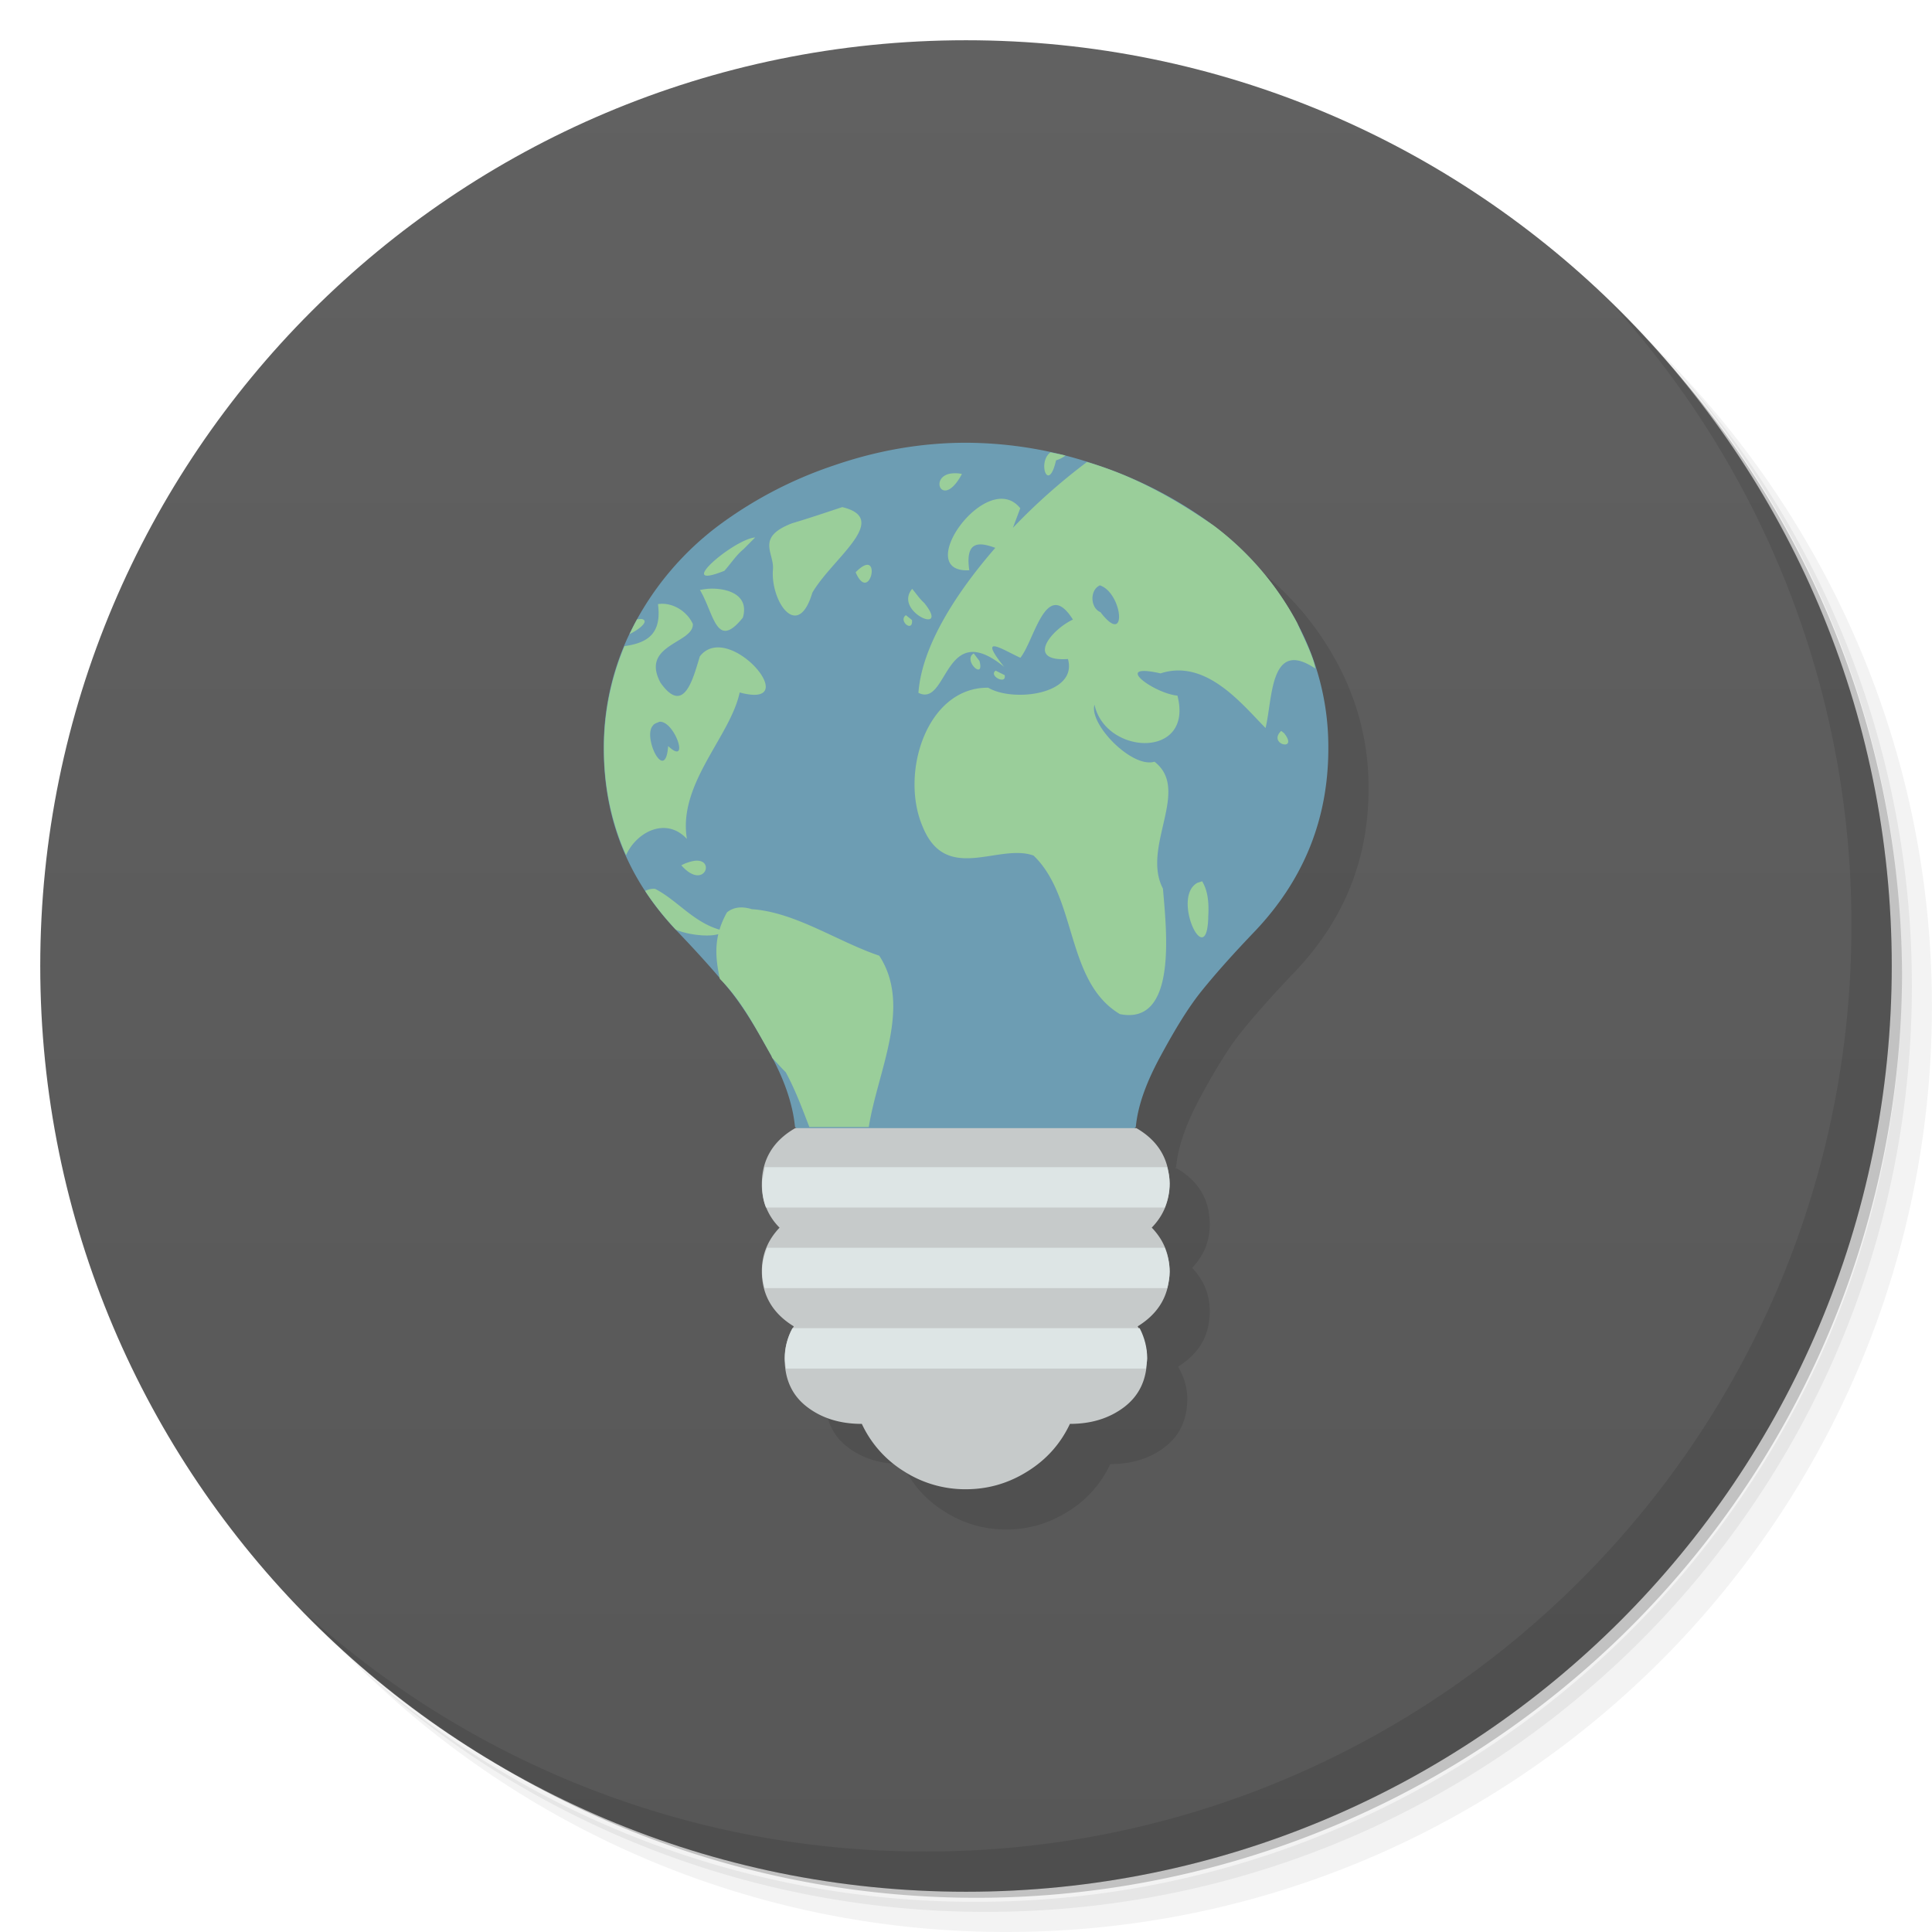 <svg xmlns="http://www.w3.org/2000/svg" viewBox="0 0 48 48">
  <defs>
    <linearGradient id="a" x1="1" x2="47" gradientUnits="userSpaceOnUse" gradientTransform="rotate(-90 24 24)">
      <stop stop-color="#575757"/>
      <stop offset="1" stop-color="#616161"/>
    </linearGradient>
  </defs>
  <path d="M36.31 5c5.859 4.062 9.688 10.831 9.688 18.5 0 12.426-10.07 22.5-22.5 22.5-7.669 0-14.438-3.828-18.5-9.688a23.24 23.24 0 0 0 3.781 4.969 22.923 22.923 0 0 0 15.469 5.969c12.703 0 23-10.298 23-23a22.92 22.92 0 0 0-5.969-15.469A23.216 23.216 0 0 0 36.31 5zm4.969 3.781A22.911 22.911 0 0 1 47.498 24.5c0 12.703-10.297 23-23 23a22.909 22.909 0 0 1-15.719-6.219C12.939 45.425 18.662 48 24.998 48c12.703 0 23-10.298 23-23 0-6.335-2.575-12.06-6.719-16.219z" opacity=".05"/>
  <path d="M41.28 8.781a22.923 22.923 0 0 1 5.969 15.469c0 12.703-10.297 23-23 23A22.92 22.92 0 0 1 8.78 41.281 22.911 22.911 0 0 0 24.499 47.5c12.703 0 23-10.298 23-23A22.909 22.909 0 0 0 41.28 8.781z" opacity=".1"/>
  <path d="M31.25 2.375C39.865 5.529 46 13.792 46 23.505c0 12.426-10.07 22.5-22.5 22.5-9.708 0-17.971-6.135-21.12-14.75a23 23 0 0 0 44.875-7 23 23 0 0 0-16-21.875z" opacity=".2"/>
  <path d="M24 1c12.703 0 23 10.297 23 23S36.703 47 24 47 1 36.703 1 24 11.297 1 24 1z" fill="url(#a)"/>
  <path d="M40.03 7.531A22.922 22.922 0 0 1 45.999 23c0 12.703-10.297 23-23 23A22.92 22.92 0 0 1 7.53 40.031C11.708 44.322 17.54 47 23.999 47c12.703 0 23-10.298 23-23 0-6.462-2.677-12.291-6.969-16.469z" opacity=".1"/>
  <g opacity=".1">
    <path d="M25 12c-1.112 0-2.212.195-3.281.563a10.253 10.253 0 0 0-2.875 1.5 7.356 7.356 0 0 0-2.063 2.406A6.507 6.507 0 0 0 16 19.594c0 1.75.602 3.254 1.813 4.531a24.01 24.01 0 0 1 1.313 1.469c.344.425.679.977 1.031 1.625.346.641.539 1.227.594 1.781.017.001.034.017.051.027h-.037c-.551.317-.826.782-.826 1.391 0 .418.143.777.439 1.082a1.506 1.506 0 0 0-.439 1.082c0 .59.264 1.047.791 1.371a1.522 1.522 0 0 0-.227.797c0 .519.184.918.555 1.203.367.281.821.422 1.363.422.231.496.58.891 1.053 1.184.464.293.973.441 1.527.441.55 0 1.053-.148 1.525-.441a2.742 2.742 0 0 0 1.059-1.184c.539 0 .987-.141 1.354-.422.371-.285.559-.683.559-1.203 0-.27-.077-.535-.229-.797.527-.324.787-.781.787-1.371 0-.418-.145-.777-.438-1.082.293-.305.438-.664.438-1.082 0-.61-.276-1.075-.822-1.391h-.051c.012-.001.026-.017.037-.027.051-.554.276-1.141.625-1.781.352-.648.683-1.199 1.031-1.625.348-.43.786-.918 1.313-1.469 1.207-1.277 1.813-2.781 1.813-4.531a6.49 6.49 0 0 0-.781-3.125 7.366 7.366 0 0 0-2.063-2.406 10.253 10.253 0 0 0-2.875-1.5A10.08 10.08 0 0 0 25.002 12z"/>
  </g>
  <g>
    <path d="M24 11c-1.112 0-2.212.194-3.281.563a10.253 10.253 0 0 0-2.875 1.5 7.356 7.356 0 0 0-2.063 2.406A6.507 6.507 0 0 0 15 18.594c0 1.75.601 3.254 1.813 4.531.528.551.966 1.039 1.314 1.469.344.425.677.977 1.029 1.625.346.641.541 1.227.596 1.781l2.25 2H26l2.219-2c.051-.554.276-1.141.625-1.781.352-.648.683-1.199 1.031-1.625.348-.43.785-.918 1.313-1.469 1.207-1.277 1.814-2.781 1.814-4.531a6.49 6.49 0 0 0-.781-3.125 7.37 7.37 0 0 0-2.064-2.406 10.253 10.253 0 0 0-2.875-1.5A10.068 10.068 0 0 0 24.003 11" fill="#6d9db3"/>
    <path d="M22 28h4m2.233.028c.546.315.822.78.822 1.392 0 .418-.145.776-.44 1.08.295.306.44.663.44 1.081 0 .592-.262 1.046-.79 1.372.152.262.23.528.23.797 0 .52-.188.918-.56 1.205-.368.28-.815.421-1.353.421-.234.496-.585.89-1.06 1.184-.47.294-.978.44-1.527.44a2.82 2.82 0 0 1-1.527-.44 2.75 2.75 0 0 1-1.056-1.184c-.542 0-.995-.141-1.36-.421-.372-.284-.557-.684-.557-1.205 0-.27.071-.535.227-.797-.528-.323-.794-.78-.794-1.372 0-.418.15-.775.44-1.08a1.484 1.484 0 0 1-.44-1.08c0-.61.277-1.075.83-1.393" fill="#c6caca"/>
    <path d="M19.687 32.999c-.131.24-.188.503-.188.751 0 .089.021.17.032.252h8.94c0-.082.031-.163.031-.252 0-.248-.06-.507-.187-.751H19.69zM19.06 31c-.075.181-.125.387-.125.596 0 .148.029.276.064.407h10c.031-.131.063-.259.063-.407 0-.21-.053-.415-.124-.596h-9.875zM19 28.998c-.004.135-.065.256-.065.408 0 .209.022.414.096.595h9.907c.075-.18.124-.386.124-.595 0-.152-.028-.273-.064-.408H19z" fill="#dde5e5"/>
    <path d="M26.1 11.238c-.336.241-.053 1.036.137.199a.718.718 0 0 0 .234-.119c-.123-.032-.247-.053-.371-.08zm.906.24a14.946 14.946 0 0 0-1.84 1.635l.182-.486c-.821-1.021-2.717 1.621-1.266 1.541-.111-.758.266-.694.646-.557-1.019 1.172-1.829 2.476-1.91 3.602.741.373.629-1.872 2.129-.645-.688-.862-.011-.413.404-.226.353-.436.636-2.01 1.305-.949-.548.257-1.183 1.052-.123.98.248.885-1.369 1.079-1.98.713-1.523-.018-2.202 2.119-1.631 3.449.58 1.435 1.887.407 2.756.721 1.091 1.043.791 3.128 2.145 3.939 1.44.289 1.153-2.115 1.07-3.117-.542-1.04.7-2.454-.211-3.154-.55.171-1.63-.925-1.49-1.416.276 1.257 2.472 1.358 2.061-.225-.592-.059-1.645-.831-.42-.553 1.138-.372 2.035.781 2.609 1.357.178-.714.101-2.243 1.236-1.477-.039-.291-.325-.846-.454-1.142a7.37 7.37 0 0 0-2.064-2.406c-.989-.685-2.01-1.251-3.154-1.584m-3.396.289c-.538.098-.179.886.289.008a.82.82 0 0 0-.289-.008zm-2.684.832c-.415.137-.83.278-1.248.402-.916.352-.434.739-.475 1.152-.06.782.616 1.79.979.574.484-.844 1.973-1.832.744-2.128zm-2.164.754c-.532.041-2.057 1.347-.764.828.16-.179.292-.388.477-.539zm2.834.691c-.06-.033-.168.001-.338.174.272.628.518-.074.338-.174zm5.727.498c.568.184.701 1.561.018.668-.255-.106-.269-.548-.02-.664zm-9.566.084a1.399 1.399 0 0 0-.369.033l.004.002c.352.594.405 1.505 1.064.684.152-.519-.293-.702-.699-.719zm4.906.004c-.482.57.976 1.185.297.348-.115-.103-.198-.232-.297-.348zm-6.316.379c.104.774-.305.968-.832 1.045a6.522 6.522 0 0 0-.51 2.539c0 .958.187 1.84.549 2.654.257-.576.992-.963 1.512-.404-.227-1.371 1.077-2.539 1.311-3.639 1.645.444-.276-1.819-.99-.896-.168.549-.393 1.48-.977.654-.511-.955.832-.977.803-1.461-.153-.333-.531-.546-.865-.492zm6.16.275c-.199.14.18.447.152.121zm-6.557.096c-.022-.005-.087.006-.12.006-.074.124-.131.257-.191.369.268-.128.492-.331.311-.375zm8.242.854c-.283.168.278.689.143.188zm.545.428c-.186.129.279.364.223.111zm-8.356 1.27c.38-.037.773 1.123.219.604-.067.95-.641-.229-.379-.508.032-.056.118-.071.16-.096zm15.449.227c-.347.339.447.525.072.055zm-14.602 3.232a1.09 1.09 0 0 0-.301.107l.002.002c.577.652.872-.208.299-.109zm12.639.504l-.119.039c-.661.366.249 2.249.271.834.016-.296.004-.615-.152-.873zm-13.59.188a.44.44 0 0 0-.248.053c.218.333.472.652.76.959.366.164 1.1.215 1.18.026-.712-.164-1.115-.74-1.692-1.037m2.404.505c-.241-.076-.457-.056-.621.08-.321.577-.304 1.059-.176 1.65.569.566.943 1.332 1.275 1.9.013.024.017.045.029.068.112.115.225.247.332.35.231.421.407.893.588 1.363h1.477c.22-1.394 1.081-2.994.26-4.256-1.036-.35-2.081-1.08-3.164-1.156z" fill="#9ace9a"/>
  </g>
</svg>
